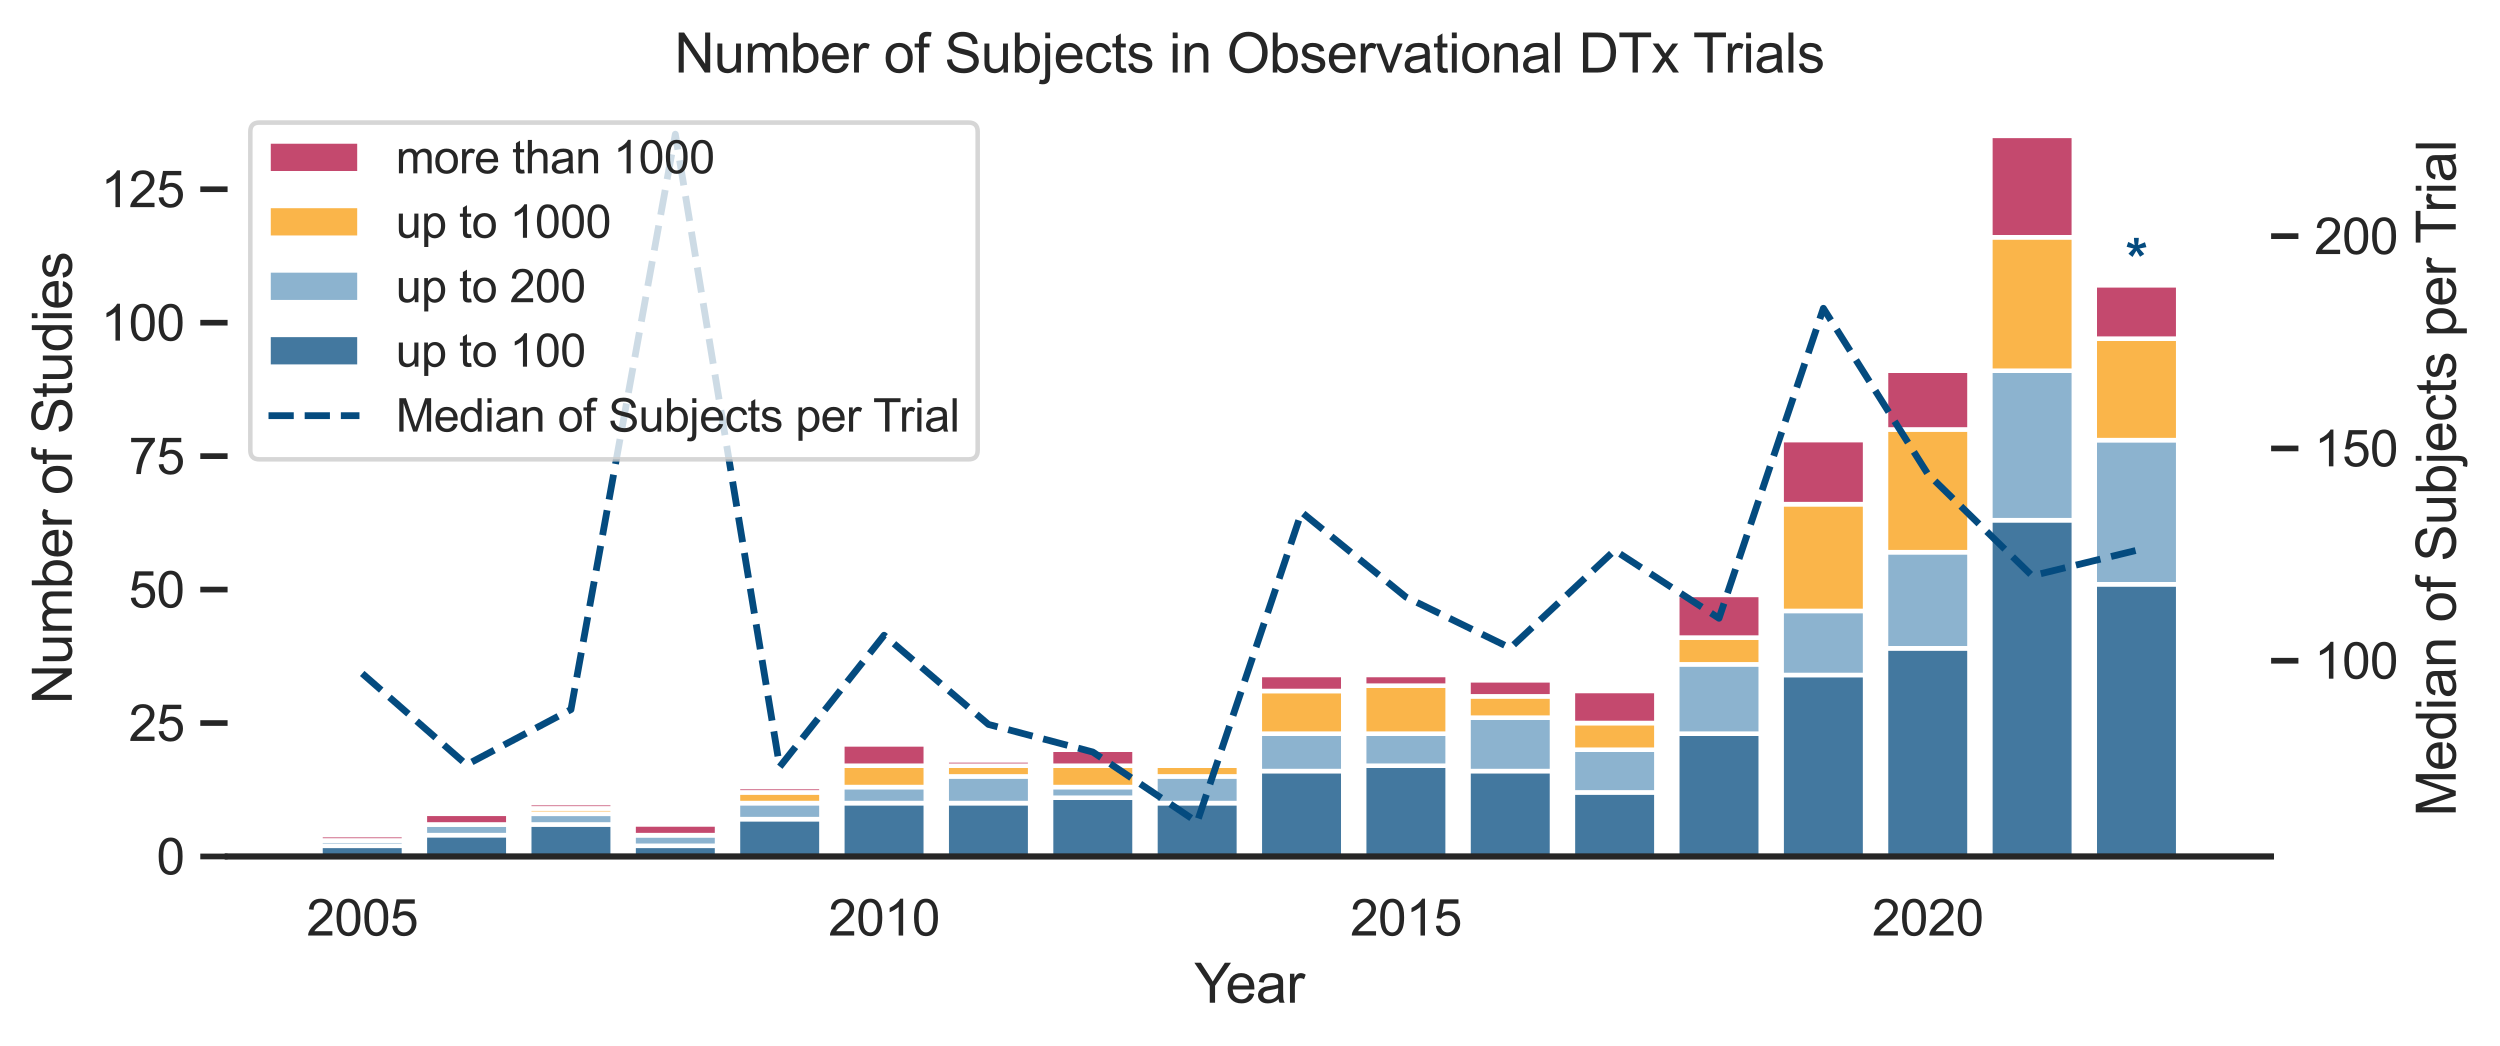 <?xml version="1.0" encoding="utf-8" standalone="no"?>
<!DOCTYPE svg PUBLIC "-//W3C//DTD SVG 1.1//EN"
  "http://www.w3.org/Graphics/SVG/1.1/DTD/svg11.dtd">
<svg xmlns:xlink="http://www.w3.org/1999/xlink" width="549.528pt" height="229.997pt" viewBox="0 0 549.528 229.997" xmlns="http://www.w3.org/2000/svg" version="1.1">
 <defs>
  <style type="text/css">*{stroke-linejoin: round; stroke-linecap: butt}</style>
 </defs>
 <g id="figure_1">
  <g id="patch_1">
   <path d="M 0 229.997 
L 549.528 229.997 
L 549.528 0 
L 0 0 
z
" style="fill: #ffffff"/>
  </g>
  <g id="axes_1">
   <g id="patch_2">
    <path d="M 50.025 188.263 
L 499.215 188.263 
L 499.215 21.943 
L 50.025 21.943 
z
" style="fill: #ffffff"/>
   </g>
   <g id="matplotlib.axis_1">
    <g id="xtick_1">
     <g id="text_1">
      <!-- 2005 -->
      <g style="fill: #262626" transform="translate(67.386 205.637)scale(0.11 -0.11)">
       <defs>
        <path id="ArialMT-32" d="M 3222 541 
L 3222 0 
L 194 0 
Q 188 203 259 391 
Q 375 700 629 1000 
Q 884 1300 1366 1694 
Q 2113 2306 2375 2664 
Q 2638 3022 2638 3341 
Q 2638 3675 2398 3904 
Q 2159 4134 1775 4134 
Q 1369 4134 1125 3890 
Q 881 3647 878 3216 
L 300 3275 
Q 359 3922 746 4261 
Q 1134 4600 1788 4600 
Q 2447 4600 2831 4234 
Q 3216 3869 3216 3328 
Q 3216 3053 3103 2787 
Q 2991 2522 2730 2228 
Q 2469 1934 1863 1422 
Q 1356 997 1212 845 
Q 1069 694 975 541 
L 3222 541 
z
" transform="scale(0.016)"/>
        <path id="ArialMT-30" d="M 266 2259 
Q 266 3072 433 3567 
Q 600 4063 929 4331 
Q 1259 4600 1759 4600 
Q 2128 4600 2406 4451 
Q 2684 4303 2865 4023 
Q 3047 3744 3150 3342 
Q 3253 2941 3253 2259 
Q 3253 1453 3087 958 
Q 2922 463 2592 192 
Q 2263 -78 1759 -78 
Q 1097 -78 719 397 
Q 266 969 266 2259 
z
M 844 2259 
Q 844 1131 1108 757 
Q 1372 384 1759 384 
Q 2147 384 2411 759 
Q 2675 1134 2675 2259 
Q 2675 3391 2411 3762 
Q 2147 4134 1753 4134 
Q 1366 4134 1134 3806 
Q 844 3388 844 2259 
z
" transform="scale(0.016)"/>
        <path id="ArialMT-35" d="M 266 1200 
L 856 1250 
Q 922 819 1161 601 
Q 1400 384 1738 384 
Q 2144 384 2425 690 
Q 2706 997 2706 1503 
Q 2706 1984 2436 2262 
Q 2166 2541 1728 2541 
Q 1456 2541 1237 2417 
Q 1019 2294 894 2097 
L 366 2166 
L 809 4519 
L 3088 4519 
L 3088 3981 
L 1259 3981 
L 1013 2750 
Q 1425 3038 1878 3038 
Q 2478 3038 2890 2622 
Q 3303 2206 3303 1553 
Q 3303 931 2941 478 
Q 2500 -78 1738 -78 
Q 1113 -78 717 272 
Q 322 622 266 1200 
z
" transform="scale(0.016)"/>
       </defs>
       <use xlink:href="#ArialMT-32"/>
       <use xlink:href="#ArialMT-30" x="55.615"/>
       <use xlink:href="#ArialMT-30" x="111.23"/>
       <use xlink:href="#ArialMT-35" x="166.846"/>
      </g>
     </g>
    </g>
    <g id="xtick_2">
     <g id="text_2">
      <!-- 2010 -->
      <g style="fill: #262626" transform="translate(182.092 205.637)scale(0.11 -0.11)">
       <defs>
        <path id="ArialMT-31" d="M 2384 0 
L 1822 0 
L 1822 3584 
Q 1619 3391 1289 3197 
Q 959 3003 697 2906 
L 697 3450 
Q 1169 3672 1522 3987 
Q 1875 4303 2022 4600 
L 2384 4600 
L 2384 0 
z
" transform="scale(0.016)"/>
       </defs>
       <use xlink:href="#ArialMT-32"/>
       <use xlink:href="#ArialMT-30" x="55.615"/>
       <use xlink:href="#ArialMT-31" x="111.23"/>
       <use xlink:href="#ArialMT-30" x="166.846"/>
      </g>
     </g>
    </g>
    <g id="xtick_3">
     <g id="text_3">
      <!-- 2015 -->
      <g style="fill: #262626" transform="translate(296.798 205.637)scale(0.11 -0.11)">
       <use xlink:href="#ArialMT-32"/>
       <use xlink:href="#ArialMT-30" x="55.615"/>
       <use xlink:href="#ArialMT-31" x="111.23"/>
       <use xlink:href="#ArialMT-35" x="166.846"/>
      </g>
     </g>
    </g>
    <g id="xtick_4">
     <g id="text_4">
      <!-- 2020 -->
      <g style="fill: #262626" transform="translate(411.505 205.637)scale(0.11 -0.11)">
       <use xlink:href="#ArialMT-32"/>
       <use xlink:href="#ArialMT-30" x="55.615"/>
       <use xlink:href="#ArialMT-32" x="111.23"/>
       <use xlink:href="#ArialMT-30" x="166.846"/>
      </g>
     </g>
    </g>
    <g id="text_5">
     <!-- Year -->
     <g style="fill: #262626" transform="translate(262.495 220.412)scale(0.12 -0.12)">
      <defs>
       <path id="ArialMT-59" d="M 1784 0 
L 1784 1941 
L 19 4581 
L 756 4581 
L 1659 3200 
Q 1909 2813 2125 2425 
Q 2331 2784 2625 3234 
L 3513 4581 
L 4219 4581 
L 2391 1941 
L 2391 0 
L 1784 0 
z
" transform="scale(0.016)"/>
       <path id="ArialMT-65" d="M 2694 1069 
L 3275 997 
Q 3138 488 2766 206 
Q 2394 -75 1816 -75 
Q 1088 -75 661 373 
Q 234 822 234 1631 
Q 234 2469 665 2931 
Q 1097 3394 1784 3394 
Q 2450 3394 2872 2941 
Q 3294 2488 3294 1666 
Q 3294 1616 3291 1516 
L 816 1516 
Q 847 969 1125 678 
Q 1403 388 1819 388 
Q 2128 388 2347 550 
Q 2566 713 2694 1069 
z
M 847 1978 
L 2700 1978 
Q 2663 2397 2488 2606 
Q 2219 2931 1791 2931 
Q 1403 2931 1139 2672 
Q 875 2413 847 1978 
z
" transform="scale(0.016)"/>
       <path id="ArialMT-61" d="M 2588 409 
Q 2275 144 1986 34 
Q 1697 -75 1366 -75 
Q 819 -75 525 192 
Q 231 459 231 875 
Q 231 1119 342 1320 
Q 453 1522 633 1644 
Q 813 1766 1038 1828 
Q 1203 1872 1538 1913 
Q 2219 1994 2541 2106 
Q 2544 2222 2544 2253 
Q 2544 2597 2384 2738 
Q 2169 2928 1744 2928 
Q 1347 2928 1158 2789 
Q 969 2650 878 2297 
L 328 2372 
Q 403 2725 575 2942 
Q 747 3159 1072 3276 
Q 1397 3394 1825 3394 
Q 2250 3394 2515 3294 
Q 2781 3194 2906 3042 
Q 3031 2891 3081 2659 
Q 3109 2516 3109 2141 
L 3109 1391 
Q 3109 606 3145 398 
Q 3181 191 3288 0 
L 2700 0 
Q 2613 175 2588 409 
z
M 2541 1666 
Q 2234 1541 1622 1453 
Q 1275 1403 1131 1340 
Q 988 1278 909 1158 
Q 831 1038 831 891 
Q 831 666 1001 516 
Q 1172 366 1500 366 
Q 1825 366 2078 508 
Q 2331 650 2450 897 
Q 2541 1088 2541 1459 
L 2541 1666 
z
" transform="scale(0.016)"/>
       <path id="ArialMT-72" d="M 416 0 
L 416 3319 
L 922 3319 
L 922 2816 
Q 1116 3169 1280 3281 
Q 1444 3394 1641 3394 
Q 1925 3394 2219 3213 
L 2025 2691 
Q 1819 2813 1613 2813 
Q 1428 2813 1281 2702 
Q 1134 2591 1072 2394 
Q 978 2094 978 1738 
L 978 0 
L 416 0 
z
" transform="scale(0.016)"/>
      </defs>
      <use xlink:href="#ArialMT-59"/>
      <use xlink:href="#ArialMT-65" x="57.574"/>
      <use xlink:href="#ArialMT-61" x="113.189"/>
      <use xlink:href="#ArialMT-72" x="168.805"/>
     </g>
    </g>
   </g>
   <g id="matplotlib.axis_2">
    <g id="ytick_1">
     <g id="line2d_1">
      <defs>
       <path id="m1e3d7ef3f3" d="M 0 0 
L -6 0 
" style="stroke: #262626; stroke-width: 1.25"/>
      </defs>
      <g>
       <use xlink:href="#m1e3d7ef3f3" x="50.025" y="188.263" style="fill: #262626; stroke: #262626; stroke-width: 1.25"/>
      </g>
     </g>
     <g id="text_6">
      <!-- 0 -->
      <g style="fill: #262626" transform="translate(34.408 192.2)scale(0.11 -0.11)">
       <use xlink:href="#ArialMT-30"/>
      </g>
     </g>
    </g>
    <g id="ytick_2">
     <g id="line2d_2">
      <g>
       <use xlink:href="#m1e3d7ef3f3" x="50.025" y="158.93" style="fill: #262626; stroke: #262626; stroke-width: 1.25"/>
      </g>
     </g>
     <g id="text_7">
      <!-- 25 -->
      <g style="fill: #262626" transform="translate(28.291 162.867)scale(0.11 -0.11)">
       <use xlink:href="#ArialMT-32"/>
       <use xlink:href="#ArialMT-35" x="55.615"/>
      </g>
     </g>
    </g>
    <g id="ytick_3">
     <g id="line2d_3">
      <g>
       <use xlink:href="#m1e3d7ef3f3" x="50.025" y="129.596" style="fill: #262626; stroke: #262626; stroke-width: 1.25"/>
      </g>
     </g>
     <g id="text_8">
      <!-- 50 -->
      <g style="fill: #262626" transform="translate(28.291 133.533)scale(0.11 -0.11)">
       <use xlink:href="#ArialMT-35"/>
       <use xlink:href="#ArialMT-30" x="55.615"/>
      </g>
     </g>
    </g>
    <g id="ytick_4">
     <g id="line2d_4">
      <g>
       <use xlink:href="#m1e3d7ef3f3" x="50.025" y="100.263" style="fill: #262626; stroke: #262626; stroke-width: 1.25"/>
      </g>
     </g>
     <g id="text_9">
      <!-- 75 -->
      <g style="fill: #262626" transform="translate(28.291 104.2)scale(0.11 -0.11)">
       <defs>
        <path id="ArialMT-37" d="M 303 3981 
L 303 4522 
L 3269 4522 
L 3269 4084 
Q 2831 3619 2401 2847 
Q 1972 2075 1738 1259 
Q 1569 684 1522 0 
L 944 0 
Q 953 541 1156 1306 
Q 1359 2072 1739 2783 
Q 2119 3494 2547 3981 
L 303 3981 
z
" transform="scale(0.016)"/>
       </defs>
       <use xlink:href="#ArialMT-37"/>
       <use xlink:href="#ArialMT-35" x="55.615"/>
      </g>
     </g>
    </g>
    <g id="ytick_5">
     <g id="line2d_5">
      <g>
       <use xlink:href="#m1e3d7ef3f3" x="50.025" y="70.93" style="fill: #262626; stroke: #262626; stroke-width: 1.25"/>
      </g>
     </g>
     <g id="text_10">
      <!-- 100 -->
      <g style="fill: #262626" transform="translate(22.174 74.867)scale(0.11 -0.11)">
       <use xlink:href="#ArialMT-31"/>
       <use xlink:href="#ArialMT-30" x="55.615"/>
       <use xlink:href="#ArialMT-30" x="111.23"/>
      </g>
     </g>
    </g>
    <g id="ytick_6">
     <g id="line2d_6">
      <g>
       <use xlink:href="#m1e3d7ef3f3" x="50.025" y="41.596" style="fill: #262626; stroke: #262626; stroke-width: 1.25"/>
      </g>
     </g>
     <g id="text_11">
      <!-- 125 -->
      <g style="fill: #262626" transform="translate(22.174 45.533)scale(0.11 -0.11)">
       <use xlink:href="#ArialMT-31"/>
       <use xlink:href="#ArialMT-32" x="55.615"/>
       <use xlink:href="#ArialMT-35" x="111.23"/>
      </g>
     </g>
    </g>
    <g id="text_12">
     <!-- Number of Studies -->
     <g style="fill: #262626" transform="translate(15.789 154.791)rotate(-90)scale(0.12 -0.12)">
      <defs>
       <path id="ArialMT-4e" d="M 488 0 
L 488 4581 
L 1109 4581 
L 3516 984 
L 3516 4581 
L 4097 4581 
L 4097 0 
L 3475 0 
L 1069 3600 
L 1069 0 
L 488 0 
z
" transform="scale(0.016)"/>
       <path id="ArialMT-75" d="M 2597 0 
L 2597 488 
Q 2209 -75 1544 -75 
Q 1250 -75 995 37 
Q 741 150 617 320 
Q 494 491 444 738 
Q 409 903 409 1263 
L 409 3319 
L 972 3319 
L 972 1478 
Q 972 1038 1006 884 
Q 1059 663 1231 536 
Q 1403 409 1656 409 
Q 1909 409 2131 539 
Q 2353 669 2445 892 
Q 2538 1116 2538 1541 
L 2538 3319 
L 3100 3319 
L 3100 0 
L 2597 0 
z
" transform="scale(0.016)"/>
       <path id="ArialMT-6d" d="M 422 0 
L 422 3319 
L 925 3319 
L 925 2853 
Q 1081 3097 1340 3245 
Q 1600 3394 1931 3394 
Q 2300 3394 2536 3241 
Q 2772 3088 2869 2813 
Q 3263 3394 3894 3394 
Q 4388 3394 4653 3120 
Q 4919 2847 4919 2278 
L 4919 0 
L 4359 0 
L 4359 2091 
Q 4359 2428 4304 2576 
Q 4250 2725 4106 2815 
Q 3963 2906 3769 2906 
Q 3419 2906 3187 2673 
Q 2956 2441 2956 1928 
L 2956 0 
L 2394 0 
L 2394 2156 
Q 2394 2531 2256 2718 
Q 2119 2906 1806 2906 
Q 1569 2906 1367 2781 
Q 1166 2656 1075 2415 
Q 984 2175 984 1722 
L 984 0 
L 422 0 
z
" transform="scale(0.016)"/>
       <path id="ArialMT-62" d="M 941 0 
L 419 0 
L 419 4581 
L 981 4581 
L 981 2947 
Q 1338 3394 1891 3394 
Q 2197 3394 2470 3270 
Q 2744 3147 2920 2923 
Q 3097 2700 3197 2384 
Q 3297 2069 3297 1709 
Q 3297 856 2875 390 
Q 2453 -75 1863 -75 
Q 1275 -75 941 416 
L 941 0 
z
M 934 1684 
Q 934 1088 1097 822 
Q 1363 388 1816 388 
Q 2184 388 2453 708 
Q 2722 1028 2722 1663 
Q 2722 2313 2464 2622 
Q 2206 2931 1841 2931 
Q 1472 2931 1203 2611 
Q 934 2291 934 1684 
z
" transform="scale(0.016)"/>
       <path id="ArialMT-20" transform="scale(0.016)"/>
       <path id="ArialMT-6f" d="M 213 1659 
Q 213 2581 725 3025 
Q 1153 3394 1769 3394 
Q 2453 3394 2887 2945 
Q 3322 2497 3322 1706 
Q 3322 1066 3130 698 
Q 2938 331 2570 128 
Q 2203 -75 1769 -75 
Q 1072 -75 642 372 
Q 213 819 213 1659 
z
M 791 1659 
Q 791 1022 1069 705 
Q 1347 388 1769 388 
Q 2188 388 2466 706 
Q 2744 1025 2744 1678 
Q 2744 2294 2464 2611 
Q 2184 2928 1769 2928 
Q 1347 2928 1069 2612 
Q 791 2297 791 1659 
z
" transform="scale(0.016)"/>
       <path id="ArialMT-66" d="M 556 0 
L 556 2881 
L 59 2881 
L 59 3319 
L 556 3319 
L 556 3672 
Q 556 4006 616 4169 
Q 697 4388 901 4523 
Q 1106 4659 1475 4659 
Q 1713 4659 2000 4603 
L 1916 4113 
Q 1741 4144 1584 4144 
Q 1328 4144 1222 4034 
Q 1116 3925 1116 3625 
L 1116 3319 
L 1763 3319 
L 1763 2881 
L 1116 2881 
L 1116 0 
L 556 0 
z
" transform="scale(0.016)"/>
       <path id="ArialMT-53" d="M 288 1472 
L 859 1522 
Q 900 1178 1048 958 
Q 1197 738 1509 602 
Q 1822 466 2213 466 
Q 2559 466 2825 569 
Q 3091 672 3220 851 
Q 3350 1031 3350 1244 
Q 3350 1459 3225 1620 
Q 3100 1781 2813 1891 
Q 2628 1963 1997 2114 
Q 1366 2266 1113 2400 
Q 784 2572 623 2826 
Q 463 3081 463 3397 
Q 463 3744 659 4045 
Q 856 4347 1234 4503 
Q 1613 4659 2075 4659 
Q 2584 4659 2973 4495 
Q 3363 4331 3572 4012 
Q 3781 3694 3797 3291 
L 3216 3247 
Q 3169 3681 2898 3903 
Q 2628 4125 2100 4125 
Q 1550 4125 1298 3923 
Q 1047 3722 1047 3438 
Q 1047 3191 1225 3031 
Q 1400 2872 2139 2705 
Q 2878 2538 3153 2413 
Q 3553 2228 3743 1945 
Q 3934 1663 3934 1294 
Q 3934 928 3725 604 
Q 3516 281 3123 101 
Q 2731 -78 2241 -78 
Q 1619 -78 1198 103 
Q 778 284 539 648 
Q 300 1013 288 1472 
z
" transform="scale(0.016)"/>
       <path id="ArialMT-74" d="M 1650 503 
L 1731 6 
Q 1494 -44 1306 -44 
Q 1000 -44 831 53 
Q 663 150 594 308 
Q 525 466 525 972 
L 525 2881 
L 113 2881 
L 113 3319 
L 525 3319 
L 525 4141 
L 1084 4478 
L 1084 3319 
L 1650 3319 
L 1650 2881 
L 1084 2881 
L 1084 941 
Q 1084 700 1114 631 
Q 1144 563 1211 522 
Q 1278 481 1403 481 
Q 1497 481 1650 503 
z
" transform="scale(0.016)"/>
       <path id="ArialMT-64" d="M 2575 0 
L 2575 419 
Q 2259 -75 1647 -75 
Q 1250 -75 917 144 
Q 584 363 401 755 
Q 219 1147 219 1656 
Q 219 2153 384 2558 
Q 550 2963 881 3178 
Q 1213 3394 1622 3394 
Q 1922 3394 2156 3267 
Q 2391 3141 2538 2938 
L 2538 4581 
L 3097 4581 
L 3097 0 
L 2575 0 
z
M 797 1656 
Q 797 1019 1065 703 
Q 1334 388 1700 388 
Q 2069 388 2326 689 
Q 2584 991 2584 1609 
Q 2584 2291 2321 2609 
Q 2059 2928 1675 2928 
Q 1300 2928 1048 2622 
Q 797 2316 797 1656 
z
" transform="scale(0.016)"/>
       <path id="ArialMT-69" d="M 425 3934 
L 425 4581 
L 988 4581 
L 988 3934 
L 425 3934 
z
M 425 0 
L 425 3319 
L 988 3319 
L 988 0 
L 425 0 
z
" transform="scale(0.016)"/>
       <path id="ArialMT-73" d="M 197 991 
L 753 1078 
Q 800 744 1014 566 
Q 1228 388 1613 388 
Q 2000 388 2187 545 
Q 2375 703 2375 916 
Q 2375 1106 2209 1216 
Q 2094 1291 1634 1406 
Q 1016 1563 777 1677 
Q 538 1791 414 1992 
Q 291 2194 291 2438 
Q 291 2659 392 2848 
Q 494 3038 669 3163 
Q 800 3259 1026 3326 
Q 1253 3394 1513 3394 
Q 1903 3394 2198 3281 
Q 2494 3169 2634 2976 
Q 2775 2784 2828 2463 
L 2278 2388 
Q 2241 2644 2061 2787 
Q 1881 2931 1553 2931 
Q 1166 2931 1000 2803 
Q 834 2675 834 2503 
Q 834 2394 903 2306 
Q 972 2216 1119 2156 
Q 1203 2125 1616 2013 
Q 2213 1853 2448 1751 
Q 2684 1650 2818 1456 
Q 2953 1263 2953 975 
Q 2953 694 2789 445 
Q 2625 197 2315 61 
Q 2006 -75 1616 -75 
Q 969 -75 630 194 
Q 291 463 197 991 
z
" transform="scale(0.016)"/>
      </defs>
      <use xlink:href="#ArialMT-4e"/>
      <use xlink:href="#ArialMT-75" x="72.217"/>
      <use xlink:href="#ArialMT-6d" x="127.832"/>
      <use xlink:href="#ArialMT-62" x="211.133"/>
      <use xlink:href="#ArialMT-65" x="266.748"/>
      <use xlink:href="#ArialMT-72" x="322.363"/>
      <use xlink:href="#ArialMT-20" x="355.664"/>
      <use xlink:href="#ArialMT-6f" x="383.447"/>
      <use xlink:href="#ArialMT-66" x="439.062"/>
      <use xlink:href="#ArialMT-20" x="466.846"/>
      <use xlink:href="#ArialMT-53" x="494.629"/>
      <use xlink:href="#ArialMT-74" x="561.328"/>
      <use xlink:href="#ArialMT-75" x="589.111"/>
      <use xlink:href="#ArialMT-64" x="644.727"/>
      <use xlink:href="#ArialMT-69" x="700.342"/>
      <use xlink:href="#ArialMT-65" x="722.559"/>
      <use xlink:href="#ArialMT-73" x="778.174"/>
     </g>
    </g>
   </g>
   <g id="patch_3">
    <path d="M 70.443 188.263 
L 88.796 188.263 
L 88.796 185.916 
L 70.443 185.916 
z
" clip-path="url(#pb7f52e1af5)" style="fill: #044b7f; fill-opacity: 0.75; stroke: #ffffff; stroke-linejoin: miter"/>
   </g>
   <g id="patch_4">
    <path d="M 93.384 188.263 
L 111.737 188.263 
L 111.737 183.57 
L 93.384 183.57 
z
" clip-path="url(#pb7f52e1af5)" style="fill: #044b7f; fill-opacity: 0.75; stroke: #ffffff; stroke-linejoin: miter"/>
   </g>
   <g id="patch_5">
    <path d="M 116.326 188.263 
L 134.679 188.263 
L 134.679 181.223 
L 116.326 181.223 
z
" clip-path="url(#pb7f52e1af5)" style="fill: #044b7f; fill-opacity: 0.75; stroke: #ffffff; stroke-linejoin: miter"/>
   </g>
   <g id="patch_6">
    <path d="M 139.267 188.263 
L 157.62 188.263 
L 157.62 185.916 
L 139.267 185.916 
z
" clip-path="url(#pb7f52e1af5)" style="fill: #044b7f; fill-opacity: 0.75; stroke: #ffffff; stroke-linejoin: miter"/>
   </g>
   <g id="patch_7">
    <path d="M 162.208 188.263 
L 180.561 188.263 
L 180.561 180.05 
L 162.208 180.05 
z
" clip-path="url(#pb7f52e1af5)" style="fill: #044b7f; fill-opacity: 0.75; stroke: #ffffff; stroke-linejoin: miter"/>
   </g>
   <g id="patch_8">
    <path d="M 185.15 188.263 
L 203.503 188.263 
L 203.503 176.53 
L 185.15 176.53 
z
" clip-path="url(#pb7f52e1af5)" style="fill: #044b7f; fill-opacity: 0.75; stroke: #ffffff; stroke-linejoin: miter"/>
   </g>
   <g id="patch_9">
    <path d="M 208.091 188.263 
L 226.444 188.263 
L 226.444 176.53 
L 208.091 176.53 
z
" clip-path="url(#pb7f52e1af5)" style="fill: #044b7f; fill-opacity: 0.75; stroke: #ffffff; stroke-linejoin: miter"/>
   </g>
   <g id="patch_10">
    <path d="M 231.032 188.263 
L 249.385 188.263 
L 249.385 175.356 
L 231.032 175.356 
z
" clip-path="url(#pb7f52e1af5)" style="fill: #044b7f; fill-opacity: 0.75; stroke: #ffffff; stroke-linejoin: miter"/>
   </g>
   <g id="patch_11">
    <path d="M 253.973 188.263 
L 272.326 188.263 
L 272.326 176.53 
L 253.973 176.53 
z
" clip-path="url(#pb7f52e1af5)" style="fill: #044b7f; fill-opacity: 0.75; stroke: #ffffff; stroke-linejoin: miter"/>
   </g>
   <g id="patch_12">
    <path d="M 276.915 188.263 
L 295.268 188.263 
L 295.268 169.49 
L 276.915 169.49 
z
" clip-path="url(#pb7f52e1af5)" style="fill: #044b7f; fill-opacity: 0.75; stroke: #ffffff; stroke-linejoin: miter"/>
   </g>
   <g id="patch_13">
    <path d="M 299.856 188.263 
L 318.209 188.263 
L 318.209 168.316 
L 299.856 168.316 
z
" clip-path="url(#pb7f52e1af5)" style="fill: #044b7f; fill-opacity: 0.75; stroke: #ffffff; stroke-linejoin: miter"/>
   </g>
   <g id="patch_14">
    <path d="M 322.797 188.263 
L 341.15 188.263 
L 341.15 169.49 
L 322.797 169.49 
z
" clip-path="url(#pb7f52e1af5)" style="fill: #044b7f; fill-opacity: 0.75; stroke: #ffffff; stroke-linejoin: miter"/>
   </g>
   <g id="patch_15">
    <path d="M 345.738 188.263 
L 364.091 188.263 
L 364.091 174.183 
L 345.738 174.183 
z
" clip-path="url(#pb7f52e1af5)" style="fill: #044b7f; fill-opacity: 0.75; stroke: #ffffff; stroke-linejoin: miter"/>
   </g>
   <g id="patch_16">
    <path d="M 368.68 188.263 
L 387.033 188.263 
L 387.033 161.276 
L 368.68 161.276 
z
" clip-path="url(#pb7f52e1af5)" style="fill: #044b7f; fill-opacity: 0.75; stroke: #ffffff; stroke-linejoin: miter"/>
   </g>
   <g id="patch_17">
    <path d="M 391.621 188.263 
L 409.974 188.263 
L 409.974 148.37 
L 391.621 148.37 
z
" clip-path="url(#pb7f52e1af5)" style="fill: #044b7f; fill-opacity: 0.75; stroke: #ffffff; stroke-linejoin: miter"/>
   </g>
   <g id="patch_18">
    <path d="M 414.562 188.263 
L 432.915 188.263 
L 432.915 142.503 
L 414.562 142.503 
z
" clip-path="url(#pb7f52e1af5)" style="fill: #044b7f; fill-opacity: 0.75; stroke: #ffffff; stroke-linejoin: miter"/>
   </g>
   <g id="patch_19">
    <path d="M 437.503 188.263 
L 455.856 188.263 
L 455.856 114.343 
L 437.503 114.343 
z
" clip-path="url(#pb7f52e1af5)" style="fill: #044b7f; fill-opacity: 0.75; stroke: #ffffff; stroke-linejoin: miter"/>
   </g>
   <g id="patch_20">
    <path d="M 460.445 188.263 
L 478.798 188.263 
L 478.798 128.423 
L 460.445 128.423 
z
" clip-path="url(#pb7f52e1af5)" style="fill: #044b7f; fill-opacity: 0.75; stroke: #ffffff; stroke-linejoin: miter"/>
   </g>
   <g id="patch_21">
    <path d="M 70.443 185.916 
L 88.796 185.916 
L 88.796 184.743 
L 70.443 184.743 
z
" clip-path="url(#pb7f52e1af5)" style="fill: #659abf; fill-opacity: 0.75; stroke: #ffffff; stroke-linejoin: miter"/>
   </g>
   <g id="patch_22">
    <path d="M 93.384 183.57 
L 111.737 183.57 
L 111.737 181.223 
L 93.384 181.223 
z
" clip-path="url(#pb7f52e1af5)" style="fill: #659abf; fill-opacity: 0.75; stroke: #ffffff; stroke-linejoin: miter"/>
   </g>
   <g id="patch_23">
    <path d="M 116.326 181.223 
L 134.679 181.223 
L 134.679 178.876 
L 116.326 178.876 
z
" clip-path="url(#pb7f52e1af5)" style="fill: #659abf; fill-opacity: 0.75; stroke: #ffffff; stroke-linejoin: miter"/>
   </g>
   <g id="patch_24">
    <path d="M 139.267 185.916 
L 157.62 185.916 
L 157.62 183.57 
L 139.267 183.57 
z
" clip-path="url(#pb7f52e1af5)" style="fill: #659abf; fill-opacity: 0.75; stroke: #ffffff; stroke-linejoin: miter"/>
   </g>
   <g id="patch_25">
    <path d="M 162.208 180.05 
L 180.561 180.05 
L 180.561 176.53 
L 162.208 176.53 
z
" clip-path="url(#pb7f52e1af5)" style="fill: #659abf; fill-opacity: 0.75; stroke: #ffffff; stroke-linejoin: miter"/>
   </g>
   <g id="patch_26">
    <path d="M 185.15 176.53 
L 203.503 176.53 
L 203.503 173.01 
L 185.15 173.01 
z
" clip-path="url(#pb7f52e1af5)" style="fill: #659abf; fill-opacity: 0.75; stroke: #ffffff; stroke-linejoin: miter"/>
   </g>
   <g id="patch_27">
    <path d="M 208.091 176.53 
L 226.444 176.53 
L 226.444 170.663 
L 208.091 170.663 
z
" clip-path="url(#pb7f52e1af5)" style="fill: #659abf; fill-opacity: 0.75; stroke: #ffffff; stroke-linejoin: miter"/>
   </g>
   <g id="patch_28">
    <path d="M 231.032 175.356 
L 249.385 175.356 
L 249.385 173.01 
L 231.032 173.01 
z
" clip-path="url(#pb7f52e1af5)" style="fill: #659abf; fill-opacity: 0.75; stroke: #ffffff; stroke-linejoin: miter"/>
   </g>
   <g id="patch_29">
    <path d="M 253.973 176.53 
L 272.326 176.53 
L 272.326 170.663 
L 253.973 170.663 
z
" clip-path="url(#pb7f52e1af5)" style="fill: #659abf; fill-opacity: 0.75; stroke: #ffffff; stroke-linejoin: miter"/>
   </g>
   <g id="patch_30">
    <path d="M 276.915 169.49 
L 295.268 169.49 
L 295.268 161.276 
L 276.915 161.276 
z
" clip-path="url(#pb7f52e1af5)" style="fill: #659abf; fill-opacity: 0.75; stroke: #ffffff; stroke-linejoin: miter"/>
   </g>
   <g id="patch_31">
    <path d="M 299.856 168.316 
L 318.209 168.316 
L 318.209 161.276 
L 299.856 161.276 
z
" clip-path="url(#pb7f52e1af5)" style="fill: #659abf; fill-opacity: 0.75; stroke: #ffffff; stroke-linejoin: miter"/>
   </g>
   <g id="patch_32">
    <path d="M 322.797 169.49 
L 341.15 169.49 
L 341.15 157.756 
L 322.797 157.756 
z
" clip-path="url(#pb7f52e1af5)" style="fill: #659abf; fill-opacity: 0.75; stroke: #ffffff; stroke-linejoin: miter"/>
   </g>
   <g id="patch_33">
    <path d="M 345.738 174.183 
L 364.091 174.183 
L 364.091 164.796 
L 345.738 164.796 
z
" clip-path="url(#pb7f52e1af5)" style="fill: #659abf; fill-opacity: 0.75; stroke: #ffffff; stroke-linejoin: miter"/>
   </g>
   <g id="patch_34">
    <path d="M 368.68 161.276 
L 387.033 161.276 
L 387.033 146.023 
L 368.68 146.023 
z
" clip-path="url(#pb7f52e1af5)" style="fill: #659abf; fill-opacity: 0.75; stroke: #ffffff; stroke-linejoin: miter"/>
   </g>
   <g id="patch_35">
    <path d="M 391.621 148.37 
L 409.974 148.37 
L 409.974 134.29 
L 391.621 134.29 
z
" clip-path="url(#pb7f52e1af5)" style="fill: #659abf; fill-opacity: 0.75; stroke: #ffffff; stroke-linejoin: miter"/>
   </g>
   <g id="patch_36">
    <path d="M 414.562 142.503 
L 432.915 142.503 
L 432.915 121.383 
L 414.562 121.383 
z
" clip-path="url(#pb7f52e1af5)" style="fill: #659abf; fill-opacity: 0.75; stroke: #ffffff; stroke-linejoin: miter"/>
   </g>
   <g id="patch_37">
    <path d="M 437.503 114.343 
L 455.856 114.343 
L 455.856 81.49 
L 437.503 81.49 
z
" clip-path="url(#pb7f52e1af5)" style="fill: #659abf; fill-opacity: 0.75; stroke: #ffffff; stroke-linejoin: miter"/>
   </g>
   <g id="patch_38">
    <path d="M 460.445 128.423 
L 478.798 128.423 
L 478.798 96.743 
L 460.445 96.743 
z
" clip-path="url(#pb7f52e1af5)" style="fill: #659abf; fill-opacity: 0.75; stroke: #ffffff; stroke-linejoin: miter"/>
   </g>
   <g id="patch_39">
    <path d="M 70.443 184.743 
L 88.796 184.743 
L 88.796 184.743 
L 70.443 184.743 
z
" clip-path="url(#pb7f52e1af5)" style="fill: #f89c0e; fill-opacity: 0.75; stroke: #ffffff; stroke-linejoin: miter"/>
   </g>
   <g id="patch_40">
    <path d="M 93.384 181.223 
L 111.737 181.223 
L 111.737 181.223 
L 93.384 181.223 
z
" clip-path="url(#pb7f52e1af5)" style="fill: #f89c0e; fill-opacity: 0.75; stroke: #ffffff; stroke-linejoin: miter"/>
   </g>
   <g id="patch_41">
    <path d="M 116.326 178.876 
L 134.679 178.876 
L 134.679 177.703 
L 116.326 177.703 
z
" clip-path="url(#pb7f52e1af5)" style="fill: #f89c0e; fill-opacity: 0.75; stroke: #ffffff; stroke-linejoin: miter"/>
   </g>
   <g id="patch_42">
    <path d="M 139.267 183.57 
L 157.62 183.57 
L 157.62 183.57 
L 139.267 183.57 
z
" clip-path="url(#pb7f52e1af5)" style="fill: #f89c0e; fill-opacity: 0.75; stroke: #ffffff; stroke-linejoin: miter"/>
   </g>
   <g id="patch_43">
    <path d="M 162.208 176.53 
L 180.561 176.53 
L 180.561 174.183 
L 162.208 174.183 
z
" clip-path="url(#pb7f52e1af5)" style="fill: #f89c0e; fill-opacity: 0.75; stroke: #ffffff; stroke-linejoin: miter"/>
   </g>
   <g id="patch_44">
    <path d="M 185.15 173.01 
L 203.503 173.01 
L 203.503 168.316 
L 185.15 168.316 
z
" clip-path="url(#pb7f52e1af5)" style="fill: #f89c0e; fill-opacity: 0.75; stroke: #ffffff; stroke-linejoin: miter"/>
   </g>
   <g id="patch_45">
    <path d="M 208.091 170.663 
L 226.444 170.663 
L 226.444 168.316 
L 208.091 168.316 
z
" clip-path="url(#pb7f52e1af5)" style="fill: #f89c0e; fill-opacity: 0.75; stroke: #ffffff; stroke-linejoin: miter"/>
   </g>
   <g id="patch_46">
    <path d="M 231.032 173.01 
L 249.385 173.01 
L 249.385 168.316 
L 231.032 168.316 
z
" clip-path="url(#pb7f52e1af5)" style="fill: #f89c0e; fill-opacity: 0.75; stroke: #ffffff; stroke-linejoin: miter"/>
   </g>
   <g id="patch_47">
    <path d="M 253.973 170.663 
L 272.326 170.663 
L 272.326 168.316 
L 253.973 168.316 
z
" clip-path="url(#pb7f52e1af5)" style="fill: #f89c0e; fill-opacity: 0.75; stroke: #ffffff; stroke-linejoin: miter"/>
   </g>
   <g id="patch_48">
    <path d="M 276.915 161.276 
L 295.268 161.276 
L 295.268 151.89 
L 276.915 151.89 
z
" clip-path="url(#pb7f52e1af5)" style="fill: #f89c0e; fill-opacity: 0.75; stroke: #ffffff; stroke-linejoin: miter"/>
   </g>
   <g id="patch_49">
    <path d="M 299.856 161.276 
L 318.209 161.276 
L 318.209 150.716 
L 299.856 150.716 
z
" clip-path="url(#pb7f52e1af5)" style="fill: #f89c0e; fill-opacity: 0.75; stroke: #ffffff; stroke-linejoin: miter"/>
   </g>
   <g id="patch_50">
    <path d="M 322.797 157.756 
L 341.15 157.756 
L 341.15 153.063 
L 322.797 153.063 
z
" clip-path="url(#pb7f52e1af5)" style="fill: #f89c0e; fill-opacity: 0.75; stroke: #ffffff; stroke-linejoin: miter"/>
   </g>
   <g id="patch_51">
    <path d="M 345.738 164.796 
L 364.091 164.796 
L 364.091 158.93 
L 345.738 158.93 
z
" clip-path="url(#pb7f52e1af5)" style="fill: #f89c0e; fill-opacity: 0.75; stroke: #ffffff; stroke-linejoin: miter"/>
   </g>
   <g id="patch_52">
    <path d="M 368.68 146.023 
L 387.033 146.023 
L 387.033 140.156 
L 368.68 140.156 
z
" clip-path="url(#pb7f52e1af5)" style="fill: #f89c0e; fill-opacity: 0.75; stroke: #ffffff; stroke-linejoin: miter"/>
   </g>
   <g id="patch_53">
    <path d="M 391.621 134.29 
L 409.974 134.29 
L 409.974 110.823 
L 391.621 110.823 
z
" clip-path="url(#pb7f52e1af5)" style="fill: #f89c0e; fill-opacity: 0.75; stroke: #ffffff; stroke-linejoin: miter"/>
   </g>
   <g id="patch_54">
    <path d="M 414.562 121.383 
L 432.915 121.383 
L 432.915 94.396 
L 414.562 94.396 
z
" clip-path="url(#pb7f52e1af5)" style="fill: #f89c0e; fill-opacity: 0.75; stroke: #ffffff; stroke-linejoin: miter"/>
   </g>
   <g id="patch_55">
    <path d="M 437.503 81.49 
L 455.856 81.49 
L 455.856 52.156 
L 437.503 52.156 
z
" clip-path="url(#pb7f52e1af5)" style="fill: #f89c0e; fill-opacity: 0.75; stroke: #ffffff; stroke-linejoin: miter"/>
   </g>
   <g id="patch_56">
    <path d="M 460.445 96.743 
L 478.798 96.743 
L 478.798 74.45 
L 460.445 74.45 
z
" clip-path="url(#pb7f52e1af5)" style="fill: #f89c0e; fill-opacity: 0.75; stroke: #ffffff; stroke-linejoin: miter"/>
   </g>
   <g id="patch_57">
    <path d="M 70.443 184.743 
L 88.796 184.743 
L 88.796 183.57 
L 70.443 183.57 
z
" clip-path="url(#pb7f52e1af5)" style="fill: #b00c3e; fill-opacity: 0.75; stroke: #ffffff; stroke-linejoin: miter"/>
   </g>
   <g id="patch_58">
    <path d="M 93.384 181.223 
L 111.737 181.223 
L 111.737 178.876 
L 93.384 178.876 
z
" clip-path="url(#pb7f52e1af5)" style="fill: #b00c3e; fill-opacity: 0.75; stroke: #ffffff; stroke-linejoin: miter"/>
   </g>
   <g id="patch_59">
    <path d="M 116.326 177.703 
L 134.679 177.703 
L 134.679 176.53 
L 116.326 176.53 
z
" clip-path="url(#pb7f52e1af5)" style="fill: #b00c3e; fill-opacity: 0.75; stroke: #ffffff; stroke-linejoin: miter"/>
   </g>
   <g id="patch_60">
    <path d="M 139.267 183.57 
L 157.62 183.57 
L 157.62 181.223 
L 139.267 181.223 
z
" clip-path="url(#pb7f52e1af5)" style="fill: #b00c3e; fill-opacity: 0.75; stroke: #ffffff; stroke-linejoin: miter"/>
   </g>
   <g id="patch_61">
    <path d="M 162.208 174.183 
L 180.561 174.183 
L 180.561 173.01 
L 162.208 173.01 
z
" clip-path="url(#pb7f52e1af5)" style="fill: #b00c3e; fill-opacity: 0.75; stroke: #ffffff; stroke-linejoin: miter"/>
   </g>
   <g id="patch_62">
    <path d="M 185.15 168.316 
L 203.503 168.316 
L 203.503 163.623 
L 185.15 163.623 
z
" clip-path="url(#pb7f52e1af5)" style="fill: #b00c3e; fill-opacity: 0.75; stroke: #ffffff; stroke-linejoin: miter"/>
   </g>
   <g id="patch_63">
    <path d="M 208.091 168.316 
L 226.444 168.316 
L 226.444 167.143 
L 208.091 167.143 
z
" clip-path="url(#pb7f52e1af5)" style="fill: #b00c3e; fill-opacity: 0.75; stroke: #ffffff; stroke-linejoin: miter"/>
   </g>
   <g id="patch_64">
    <path d="M 231.032 168.316 
L 249.385 168.316 
L 249.385 164.796 
L 231.032 164.796 
z
" clip-path="url(#pb7f52e1af5)" style="fill: #b00c3e; fill-opacity: 0.75; stroke: #ffffff; stroke-linejoin: miter"/>
   </g>
   <g id="patch_65">
    <path d="M 253.973 168.316 
L 272.326 168.316 
L 272.326 168.316 
L 253.973 168.316 
z
" clip-path="url(#pb7f52e1af5)" style="fill: #b00c3e; fill-opacity: 0.75; stroke: #ffffff; stroke-linejoin: miter"/>
   </g>
   <g id="patch_66">
    <path d="M 276.915 151.89 
L 295.268 151.89 
L 295.268 148.37 
L 276.915 148.37 
z
" clip-path="url(#pb7f52e1af5)" style="fill: #b00c3e; fill-opacity: 0.75; stroke: #ffffff; stroke-linejoin: miter"/>
   </g>
   <g id="patch_67">
    <path d="M 299.856 150.716 
L 318.209 150.716 
L 318.209 148.37 
L 299.856 148.37 
z
" clip-path="url(#pb7f52e1af5)" style="fill: #b00c3e; fill-opacity: 0.75; stroke: #ffffff; stroke-linejoin: miter"/>
   </g>
   <g id="patch_68">
    <path d="M 322.797 153.063 
L 341.15 153.063 
L 341.15 149.543 
L 322.797 149.543 
z
" clip-path="url(#pb7f52e1af5)" style="fill: #b00c3e; fill-opacity: 0.75; stroke: #ffffff; stroke-linejoin: miter"/>
   </g>
   <g id="patch_69">
    <path d="M 345.738 158.93 
L 364.091 158.93 
L 364.091 151.89 
L 345.738 151.89 
z
" clip-path="url(#pb7f52e1af5)" style="fill: #b00c3e; fill-opacity: 0.75; stroke: #ffffff; stroke-linejoin: miter"/>
   </g>
   <g id="patch_70">
    <path d="M 368.68 140.156 
L 387.033 140.156 
L 387.033 130.77 
L 368.68 130.77 
z
" clip-path="url(#pb7f52e1af5)" style="fill: #b00c3e; fill-opacity: 0.75; stroke: #ffffff; stroke-linejoin: miter"/>
   </g>
   <g id="patch_71">
    <path d="M 391.621 110.823 
L 409.974 110.823 
L 409.974 96.743 
L 391.621 96.743 
z
" clip-path="url(#pb7f52e1af5)" style="fill: #b00c3e; fill-opacity: 0.75; stroke: #ffffff; stroke-linejoin: miter"/>
   </g>
   <g id="patch_72">
    <path d="M 414.562 94.396 
L 432.915 94.396 
L 432.915 81.49 
L 414.562 81.49 
z
" clip-path="url(#pb7f52e1af5)" style="fill: #b00c3e; fill-opacity: 0.75; stroke: #ffffff; stroke-linejoin: miter"/>
   </g>
   <g id="patch_73">
    <path d="M 437.503 52.156 
L 455.856 52.156 
L 455.856 29.863 
L 437.503 29.863 
z
" clip-path="url(#pb7f52e1af5)" style="fill: #b00c3e; fill-opacity: 0.75; stroke: #ffffff; stroke-linejoin: miter"/>
   </g>
   <g id="patch_74">
    <path d="M 460.445 74.45 
L 478.798 74.45 
L 478.798 62.716 
L 460.445 62.716 
z
" clip-path="url(#pb7f52e1af5)" style="fill: #b00c3e; fill-opacity: 0.75; stroke: #ffffff; stroke-linejoin: miter"/>
   </g>
   <g id="patch_75">
    <path d="M 50.025 188.263 
L 499.215 188.263 
" style="fill: none; stroke: #262626; stroke-width: 1.25; stroke-linejoin: miter; stroke-linecap: square"/>
   </g>
  </g>
  <g id="axes_2">
   <g id="matplotlib.axis_3">
    <g id="ytick_7">
     <g id="line2d_7">
      <defs>
       <path id="m58595422e0" d="M 0 0 
L 6 0 
" style="stroke: #262626; stroke-width: 1.25"/>
      </defs>
      <g>
       <use xlink:href="#m58595422e0" x="499.215" y="145.236" style="fill: #262626; stroke: #262626; stroke-width: 1.25"/>
      </g>
     </g>
     <g id="text_13">
      <!-- 100 -->
      <g style="fill: #262626" transform="translate(508.715 149.173)scale(0.11 -0.11)">
       <use xlink:href="#ArialMT-31"/>
       <use xlink:href="#ArialMT-30" x="55.615"/>
       <use xlink:href="#ArialMT-30" x="111.23"/>
      </g>
     </g>
    </g>
    <g id="ytick_8">
     <g id="line2d_8">
      <g>
       <use xlink:href="#m58595422e0" x="499.215" y="98.57" style="fill: #262626; stroke: #262626; stroke-width: 1.25"/>
      </g>
     </g>
     <g id="text_14">
      <!-- 150 -->
      <g style="fill: #262626" transform="translate(508.715 102.507)scale(0.11 -0.11)">
       <use xlink:href="#ArialMT-31"/>
       <use xlink:href="#ArialMT-35" x="55.615"/>
       <use xlink:href="#ArialMT-30" x="111.23"/>
      </g>
     </g>
    </g>
    <g id="ytick_9">
     <g id="line2d_9">
      <g>
       <use xlink:href="#m58595422e0" x="499.215" y="51.903" style="fill: #262626; stroke: #262626; stroke-width: 1.25"/>
      </g>
     </g>
     <g id="text_15">
      <!-- 200 -->
      <g style="fill: #262626" transform="translate(508.715 55.84)scale(0.11 -0.11)">
       <use xlink:href="#ArialMT-32"/>
       <use xlink:href="#ArialMT-30" x="55.615"/>
       <use xlink:href="#ArialMT-30" x="111.23"/>
      </g>
     </g>
    </g>
    <g id="text_16">
     <!-- Median of Subjects per Trial -->
     <g style="fill: #262626" transform="translate(539.802 179.469)rotate(-90)scale(0.12 -0.12)">
      <defs>
       <path id="ArialMT-4d" d="M 475 0 
L 475 4581 
L 1388 4581 
L 2472 1338 
Q 2622 884 2691 659 
Q 2769 909 2934 1394 
L 4031 4581 
L 4847 4581 
L 4847 0 
L 4263 0 
L 4263 3834 
L 2931 0 
L 2384 0 
L 1059 3900 
L 1059 0 
L 475 0 
z
" transform="scale(0.016)"/>
       <path id="ArialMT-6e" d="M 422 0 
L 422 3319 
L 928 3319 
L 928 2847 
Q 1294 3394 1984 3394 
Q 2284 3394 2536 3286 
Q 2788 3178 2913 3003 
Q 3038 2828 3088 2588 
Q 3119 2431 3119 2041 
L 3119 0 
L 2556 0 
L 2556 2019 
Q 2556 2363 2490 2533 
Q 2425 2703 2258 2804 
Q 2091 2906 1866 2906 
Q 1506 2906 1245 2678 
Q 984 2450 984 1813 
L 984 0 
L 422 0 
z
" transform="scale(0.016)"/>
       <path id="ArialMT-6a" d="M 419 3928 
L 419 4581 
L 981 4581 
L 981 3928 
L 419 3928 
z
M -294 -1288 
L -188 -809 
Q -19 -853 78 -853 
Q 250 -853 334 -739 
Q 419 -625 419 -169 
L 419 3319 
L 981 3319 
L 981 -181 
Q 981 -794 822 -1034 
Q 619 -1347 147 -1347 
Q -81 -1347 -294 -1288 
z
" transform="scale(0.016)"/>
       <path id="ArialMT-63" d="M 2588 1216 
L 3141 1144 
Q 3050 572 2676 248 
Q 2303 -75 1759 -75 
Q 1078 -75 664 370 
Q 250 816 250 1647 
Q 250 2184 428 2587 
Q 606 2991 970 3192 
Q 1334 3394 1763 3394 
Q 2303 3394 2647 3120 
Q 2991 2847 3088 2344 
L 2541 2259 
Q 2463 2594 2264 2762 
Q 2066 2931 1784 2931 
Q 1359 2931 1093 2626 
Q 828 2322 828 1663 
Q 828 994 1084 691 
Q 1341 388 1753 388 
Q 2084 388 2306 591 
Q 2528 794 2588 1216 
z
" transform="scale(0.016)"/>
       <path id="ArialMT-70" d="M 422 -1272 
L 422 3319 
L 934 3319 
L 934 2888 
Q 1116 3141 1344 3267 
Q 1572 3394 1897 3394 
Q 2322 3394 2647 3175 
Q 2972 2956 3137 2557 
Q 3303 2159 3303 1684 
Q 3303 1175 3120 767 
Q 2938 359 2589 142 
Q 2241 -75 1856 -75 
Q 1575 -75 1351 44 
Q 1128 163 984 344 
L 984 -1272 
L 422 -1272 
z
M 931 1641 
Q 931 1000 1190 694 
Q 1450 388 1819 388 
Q 2194 388 2461 705 
Q 2728 1022 2728 1688 
Q 2728 2322 2467 2637 
Q 2206 2953 1844 2953 
Q 1484 2953 1207 2617 
Q 931 2281 931 1641 
z
" transform="scale(0.016)"/>
       <path id="ArialMT-54" d="M 1659 0 
L 1659 4041 
L 150 4041 
L 150 4581 
L 3781 4581 
L 3781 4041 
L 2266 4041 
L 2266 0 
L 1659 0 
z
" transform="scale(0.016)"/>
       <path id="ArialMT-6c" d="M 409 0 
L 409 4581 
L 972 4581 
L 972 0 
L 409 0 
z
" transform="scale(0.016)"/>
      </defs>
      <use xlink:href="#ArialMT-4d"/>
      <use xlink:href="#ArialMT-65" x="83.301"/>
      <use xlink:href="#ArialMT-64" x="138.916"/>
      <use xlink:href="#ArialMT-69" x="194.531"/>
      <use xlink:href="#ArialMT-61" x="216.748"/>
      <use xlink:href="#ArialMT-6e" x="272.363"/>
      <use xlink:href="#ArialMT-20" x="327.979"/>
      <use xlink:href="#ArialMT-6f" x="355.762"/>
      <use xlink:href="#ArialMT-66" x="411.377"/>
      <use xlink:href="#ArialMT-20" x="439.16"/>
      <use xlink:href="#ArialMT-53" x="466.943"/>
      <use xlink:href="#ArialMT-75" x="533.643"/>
      <use xlink:href="#ArialMT-62" x="589.258"/>
      <use xlink:href="#ArialMT-6a" x="644.873"/>
      <use xlink:href="#ArialMT-65" x="667.09"/>
      <use xlink:href="#ArialMT-63" x="722.705"/>
      <use xlink:href="#ArialMT-74" x="772.705"/>
      <use xlink:href="#ArialMT-73" x="800.488"/>
      <use xlink:href="#ArialMT-20" x="850.488"/>
      <use xlink:href="#ArialMT-70" x="878.271"/>
      <use xlink:href="#ArialMT-65" x="933.887"/>
      <use xlink:href="#ArialMT-72" x="989.502"/>
      <use xlink:href="#ArialMT-20" x="1022.803"/>
      <use xlink:href="#ArialMT-54" x="1048.836"/>
      <use xlink:href="#ArialMT-72" x="1106.17"/>
      <use xlink:href="#ArialMT-69" x="1139.471"/>
      <use xlink:href="#ArialMT-61" x="1161.688"/>
      <use xlink:href="#ArialMT-6c" x="1217.303"/>
     </g>
    </g>
   </g>
   <g id="PolyCollection_1"/>
   <g id="line2d_10">
    <path d="M 79.62 148.036 
L 102.561 168.103 
L 125.502 155.97 
L 148.444 29.503 
L 171.385 168.57 
L 194.326 139.636 
L 217.267 159.236 
L 240.209 165.303 
L 263.15 180.703 
L 286.091 112.57 
L 309.032 131.236 
L 331.974 142.436 
L 354.915 120.97 
L 377.856 135.903 
L 400.797 67.77 
L 423.739 104.17 
L 446.68 126.57 
L 469.621 120.97 
" clip-path="url(#pb7f52e1af5)" style="fill: none; stroke-dasharray: 5.55,2.4; stroke-dashoffset: 0; stroke: #044b7f; stroke-width: 1.5"/>
   </g>
   <g id="patch_76">
    <path d="M 50.025 188.263 
L 499.215 188.263 
" style="fill: none; stroke: #262626; stroke-width: 1.25; stroke-linejoin: miter; stroke-linecap: square"/>
   </g>
   <g id="text_17">
    <!-- * -->
    <g style="fill: #044b7f" transform="translate(467.286 61.236)scale(0.12 -0.12)">
     <defs>
      <path id="Arial-BoldMT-2a" d="M 766 2475 
L 294 2841 
Q 519 3094 763 3325 
Q 859 3419 884 3444 
Q 806 3456 438 3547 
Q 172 3613 88 3644 
L 272 4194 
Q 681 4028 1003 3828 
Q 928 4338 928 4659 
L 1484 4659 
Q 1484 4431 1400 3822 
Q 1463 3847 1669 3944 
Q 1950 4072 2188 4163 
L 2353 3597 
Q 2006 3519 1550 3444 
L 1925 3022 
Q 2038 2894 2103 2813 
L 1625 2497 
L 1203 3194 
Q 1013 2856 766 2475 
z
" transform="scale(0.016)"/>
     </defs>
     <use xlink:href="#Arial-BoldMT-2a"/>
    </g>
   </g>
   <g id="text_18">
    <!-- Number of Subjects in Observational DTx Trials -->
    <g style="fill: #262626" transform="translate(148.245 15.943)scale(0.12 -0.12)">
     <defs>
      <path id="ArialMT-4f" d="M 309 2231 
Q 309 3372 921 4017 
Q 1534 4663 2503 4663 
Q 3138 4663 3647 4359 
Q 4156 4056 4423 3514 
Q 4691 2972 4691 2284 
Q 4691 1588 4409 1038 
Q 4128 488 3612 205 
Q 3097 -78 2500 -78 
Q 1853 -78 1343 234 
Q 834 547 571 1087 
Q 309 1628 309 2231 
z
M 934 2222 
Q 934 1394 1379 917 
Q 1825 441 2497 441 
Q 3181 441 3623 922 
Q 4066 1403 4066 2288 
Q 4066 2847 3877 3264 
Q 3688 3681 3323 3911 
Q 2959 4141 2506 4141 
Q 1863 4141 1398 3698 
Q 934 3256 934 2222 
z
" transform="scale(0.016)"/>
      <path id="ArialMT-76" d="M 1344 0 
L 81 3319 
L 675 3319 
L 1388 1331 
Q 1503 1009 1600 663 
Q 1675 925 1809 1294 
L 2547 3319 
L 3125 3319 
L 1869 0 
L 1344 0 
z
" transform="scale(0.016)"/>
      <path id="ArialMT-44" d="M 494 0 
L 494 4581 
L 2072 4581 
Q 2606 4581 2888 4516 
Q 3281 4425 3559 4188 
Q 3922 3881 4101 3404 
Q 4281 2928 4281 2316 
Q 4281 1794 4159 1391 
Q 4038 988 3847 723 
Q 3656 459 3429 307 
Q 3203 156 2883 78 
Q 2563 0 2147 0 
L 494 0 
z
M 1100 541 
L 2078 541 
Q 2531 541 2789 625 
Q 3047 709 3200 863 
Q 3416 1078 3536 1442 
Q 3656 1806 3656 2325 
Q 3656 3044 3420 3430 
Q 3184 3816 2847 3947 
Q 2603 4041 2063 4041 
L 1100 4041 
L 1100 541 
z
" transform="scale(0.016)"/>
      <path id="ArialMT-78" d="M 47 0 
L 1259 1725 
L 138 3319 
L 841 3319 
L 1350 2541 
Q 1494 2319 1581 2169 
Q 1719 2375 1834 2534 
L 2394 3319 
L 3066 3319 
L 1919 1756 
L 3153 0 
L 2463 0 
L 1781 1031 
L 1600 1309 
L 728 0 
L 47 0 
z
" transform="scale(0.016)"/>
     </defs>
     <use xlink:href="#ArialMT-4e"/>
     <use xlink:href="#ArialMT-75" x="72.217"/>
     <use xlink:href="#ArialMT-6d" x="127.832"/>
     <use xlink:href="#ArialMT-62" x="211.133"/>
     <use xlink:href="#ArialMT-65" x="266.748"/>
     <use xlink:href="#ArialMT-72" x="322.363"/>
     <use xlink:href="#ArialMT-20" x="355.664"/>
     <use xlink:href="#ArialMT-6f" x="383.447"/>
     <use xlink:href="#ArialMT-66" x="439.062"/>
     <use xlink:href="#ArialMT-20" x="466.846"/>
     <use xlink:href="#ArialMT-53" x="494.629"/>
     <use xlink:href="#ArialMT-75" x="561.328"/>
     <use xlink:href="#ArialMT-62" x="616.943"/>
     <use xlink:href="#ArialMT-6a" x="672.559"/>
     <use xlink:href="#ArialMT-65" x="694.775"/>
     <use xlink:href="#ArialMT-63" x="750.391"/>
     <use xlink:href="#ArialMT-74" x="800.391"/>
     <use xlink:href="#ArialMT-73" x="828.174"/>
     <use xlink:href="#ArialMT-20" x="878.174"/>
     <use xlink:href="#ArialMT-69" x="905.957"/>
     <use xlink:href="#ArialMT-6e" x="928.174"/>
     <use xlink:href="#ArialMT-20" x="983.789"/>
     <use xlink:href="#ArialMT-4f" x="1011.572"/>
     <use xlink:href="#ArialMT-62" x="1089.355"/>
     <use xlink:href="#ArialMT-73" x="1144.971"/>
     <use xlink:href="#ArialMT-65" x="1194.971"/>
     <use xlink:href="#ArialMT-72" x="1250.586"/>
     <use xlink:href="#ArialMT-76" x="1283.887"/>
     <use xlink:href="#ArialMT-61" x="1333.887"/>
     <use xlink:href="#ArialMT-74" x="1389.502"/>
     <use xlink:href="#ArialMT-69" x="1417.285"/>
     <use xlink:href="#ArialMT-6f" x="1439.502"/>
     <use xlink:href="#ArialMT-6e" x="1495.117"/>
     <use xlink:href="#ArialMT-61" x="1550.732"/>
     <use xlink:href="#ArialMT-6c" x="1606.348"/>
     <use xlink:href="#ArialMT-20" x="1628.564"/>
     <use xlink:href="#ArialMT-44" x="1656.348"/>
     <use xlink:href="#ArialMT-54" x="1728.564"/>
     <use xlink:href="#ArialMT-78" x="1789.648"/>
     <use xlink:href="#ArialMT-20" x="1839.648"/>
     <use xlink:href="#ArialMT-54" x="1865.682"/>
     <use xlink:href="#ArialMT-72" x="1923.016"/>
     <use xlink:href="#ArialMT-69" x="1956.316"/>
     <use xlink:href="#ArialMT-61" x="1978.533"/>
     <use xlink:href="#ArialMT-6c" x="2034.148"/>
     <use xlink:href="#ArialMT-73" x="2056.365"/>
    </g>
   </g>
   <g id="legend_1">
    <g id="patch_77">
     <path d="M 57.023 100.966 
L 212.904 100.966 
Q 214.903 100.966 214.903 98.967 
L 214.903 28.94 
Q 214.903 26.941 212.904 26.941 
L 57.023 26.941 
Q 55.023 26.941 55.023 28.94 
L 55.023 98.967 
Q 55.023 100.966 57.023 100.966 
z
" style="fill: #ffffff; opacity: 0.8; stroke: #cccccc; stroke-linejoin: miter"/>
    </g>
    <g id="patch_78">
     <path d="M 59.022 38.094 
L 79.014 38.094 
L 79.014 31.097 
L 59.022 31.097 
z
" style="fill: #b00c3e; fill-opacity: 0.75; stroke: #ffffff; stroke-linejoin: miter"/>
    </g>
    <g id="text_19">
     <!-- more than 1000 -->
     <g style="fill: #262626" transform="translate(87.011 38.094)scale(0.1 -0.1)">
      <defs>
       <path id="ArialMT-68" d="M 422 0 
L 422 4581 
L 984 4581 
L 984 2938 
Q 1378 3394 1978 3394 
Q 2347 3394 2619 3248 
Q 2891 3103 3008 2847 
Q 3125 2591 3125 2103 
L 3125 0 
L 2563 0 
L 2563 2103 
Q 2563 2525 2380 2717 
Q 2197 2909 1863 2909 
Q 1613 2909 1392 2779 
Q 1172 2650 1078 2428 
Q 984 2206 984 1816 
L 984 0 
L 422 0 
z
" transform="scale(0.016)"/>
      </defs>
      <use xlink:href="#ArialMT-6d"/>
      <use xlink:href="#ArialMT-6f" x="83.301"/>
      <use xlink:href="#ArialMT-72" x="138.916"/>
      <use xlink:href="#ArialMT-65" x="172.217"/>
      <use xlink:href="#ArialMT-20" x="227.832"/>
      <use xlink:href="#ArialMT-74" x="255.615"/>
      <use xlink:href="#ArialMT-68" x="283.398"/>
      <use xlink:href="#ArialMT-61" x="339.014"/>
      <use xlink:href="#ArialMT-6e" x="394.629"/>
      <use xlink:href="#ArialMT-20" x="450.244"/>
      <use xlink:href="#ArialMT-31" x="478.027"/>
      <use xlink:href="#ArialMT-30" x="533.643"/>
      <use xlink:href="#ArialMT-30" x="589.258"/>
      <use xlink:href="#ArialMT-30" x="644.873"/>
     </g>
    </g>
    <g id="patch_79">
     <path d="M 59.022 52.264 
L 79.014 52.264 
L 79.014 45.267 
L 59.022 45.267 
z
" style="fill: #f89c0e; fill-opacity: 0.75; stroke: #ffffff; stroke-linejoin: miter"/>
    </g>
    <g id="text_20">
     <!-- up to 1000 -->
     <g style="fill: #262626" transform="translate(87.011 52.264)scale(0.1 -0.1)">
      <use xlink:href="#ArialMT-75"/>
      <use xlink:href="#ArialMT-70" x="55.615"/>
      <use xlink:href="#ArialMT-20" x="111.23"/>
      <use xlink:href="#ArialMT-74" x="139.014"/>
      <use xlink:href="#ArialMT-6f" x="166.797"/>
      <use xlink:href="#ArialMT-20" x="222.412"/>
      <use xlink:href="#ArialMT-31" x="250.195"/>
      <use xlink:href="#ArialMT-30" x="305.811"/>
      <use xlink:href="#ArialMT-30" x="361.426"/>
      <use xlink:href="#ArialMT-30" x="417.041"/>
     </g>
    </g>
    <g id="patch_80">
     <path d="M 59.022 66.433 
L 79.014 66.433 
L 79.014 59.436 
L 59.022 59.436 
z
" style="fill: #659abf; fill-opacity: 0.75; stroke: #ffffff; stroke-linejoin: miter"/>
    </g>
    <g id="text_21">
     <!-- up to 200 -->
     <g style="fill: #262626" transform="translate(87.011 66.433)scale(0.1 -0.1)">
      <use xlink:href="#ArialMT-75"/>
      <use xlink:href="#ArialMT-70" x="55.615"/>
      <use xlink:href="#ArialMT-20" x="111.23"/>
      <use xlink:href="#ArialMT-74" x="139.014"/>
      <use xlink:href="#ArialMT-6f" x="166.797"/>
      <use xlink:href="#ArialMT-20" x="222.412"/>
      <use xlink:href="#ArialMT-32" x="250.195"/>
      <use xlink:href="#ArialMT-30" x="305.811"/>
      <use xlink:href="#ArialMT-30" x="361.426"/>
     </g>
    </g>
    <g id="patch_81">
     <path d="M 59.022 80.602 
L 79.014 80.602 
L 79.014 73.605 
L 59.022 73.605 
z
" style="fill: #044b7f; fill-opacity: 0.75; stroke: #ffffff; stroke-linejoin: miter"/>
    </g>
    <g id="text_22">
     <!-- up to 100 -->
     <g style="fill: #262626" transform="translate(87.011 80.602)scale(0.1 -0.1)">
      <use xlink:href="#ArialMT-75"/>
      <use xlink:href="#ArialMT-70" x="55.615"/>
      <use xlink:href="#ArialMT-20" x="111.23"/>
      <use xlink:href="#ArialMT-74" x="139.014"/>
      <use xlink:href="#ArialMT-6f" x="166.797"/>
      <use xlink:href="#ArialMT-20" x="222.412"/>
      <use xlink:href="#ArialMT-31" x="250.195"/>
      <use xlink:href="#ArialMT-30" x="305.811"/>
      <use xlink:href="#ArialMT-30" x="361.426"/>
     </g>
    </g>
    <g id="line2d_11">
     <path d="M 59.022 91.365 
L 69.018 91.365 
L 79.014 91.365 
" style="fill: none; stroke-dasharray: 5.55,2.4; stroke-dashoffset: 0; stroke: #044b7f; stroke-width: 1.5"/>
    </g>
    <g id="text_23">
     <!-- Median of Subjects per Trial -->
     <g style="fill: #262626" transform="translate(87.011 94.864)scale(0.1 -0.1)">
      <use xlink:href="#ArialMT-4d"/>
      <use xlink:href="#ArialMT-65" x="83.301"/>
      <use xlink:href="#ArialMT-64" x="138.916"/>
      <use xlink:href="#ArialMT-69" x="194.531"/>
      <use xlink:href="#ArialMT-61" x="216.748"/>
      <use xlink:href="#ArialMT-6e" x="272.363"/>
      <use xlink:href="#ArialMT-20" x="327.979"/>
      <use xlink:href="#ArialMT-6f" x="355.762"/>
      <use xlink:href="#ArialMT-66" x="411.377"/>
      <use xlink:href="#ArialMT-20" x="439.16"/>
      <use xlink:href="#ArialMT-53" x="466.943"/>
      <use xlink:href="#ArialMT-75" x="533.643"/>
      <use xlink:href="#ArialMT-62" x="589.258"/>
      <use xlink:href="#ArialMT-6a" x="644.873"/>
      <use xlink:href="#ArialMT-65" x="667.09"/>
      <use xlink:href="#ArialMT-63" x="722.705"/>
      <use xlink:href="#ArialMT-74" x="772.705"/>
      <use xlink:href="#ArialMT-73" x="800.488"/>
      <use xlink:href="#ArialMT-20" x="850.488"/>
      <use xlink:href="#ArialMT-70" x="878.271"/>
      <use xlink:href="#ArialMT-65" x="933.887"/>
      <use xlink:href="#ArialMT-72" x="989.502"/>
      <use xlink:href="#ArialMT-20" x="1022.803"/>
      <use xlink:href="#ArialMT-54" x="1048.836"/>
      <use xlink:href="#ArialMT-72" x="1106.17"/>
      <use xlink:href="#ArialMT-69" x="1139.471"/>
      <use xlink:href="#ArialMT-61" x="1161.688"/>
      <use xlink:href="#ArialMT-6c" x="1217.303"/>
     </g>
    </g>
   </g>
  </g>
 </g>
 <defs>
  <clipPath id="pb7f52e1af5">
   <rect x="50.025" y="21.943" width="449.19" height="166.32"/>
  </clipPath>
 </defs>
</svg>
